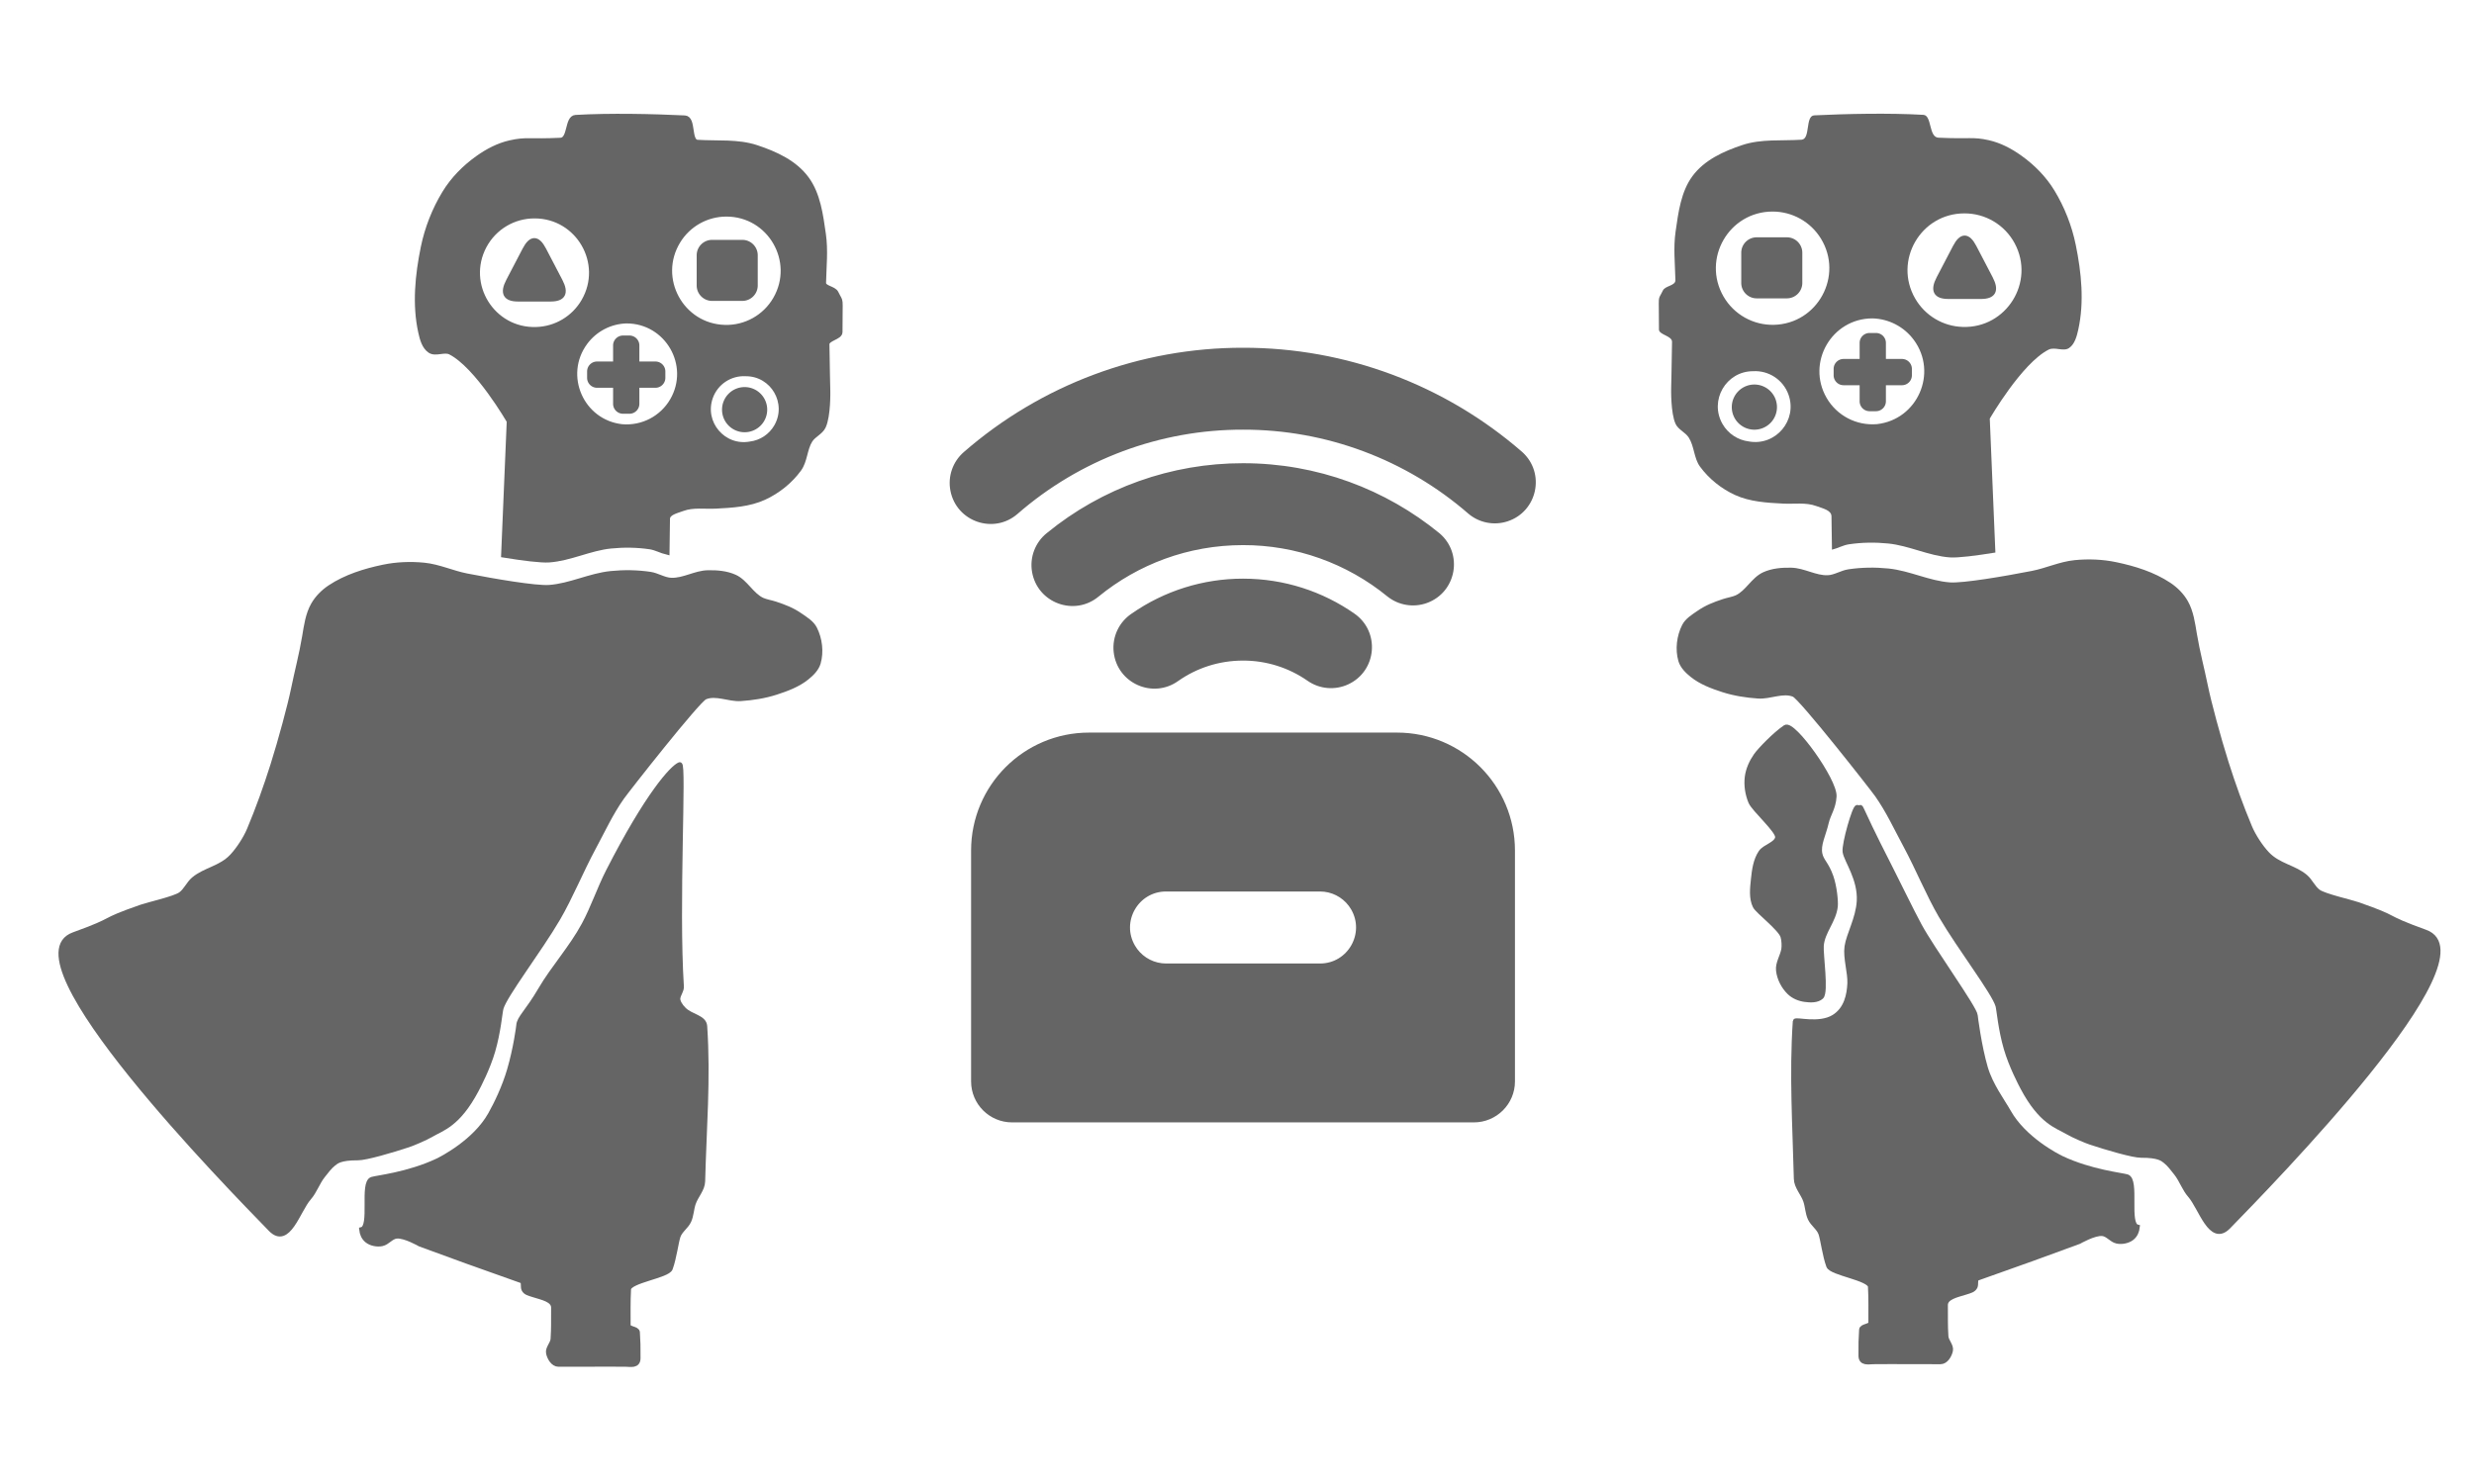 <?xml version="1.0" encoding="utf-8"?>
<!-- SPDX-FileCopyrightText: © 2023 OneEyeFPV oneeyefpv@gmail.com -->
<!-- SPDX-License-Identifier: GPL-3.0-or-later -->
<!-- SPDX-License-Identifier: FS-0.9-or-later -->
<svg viewBox="0 0 500 300" xmlns="http://www.w3.org/2000/svg">
  <defs>
    <style>
      * {
          fill: #656565;
          stroke: #656565;
      }
      @media ( prefers-color-scheme: dark ) {
      * {
          fill: #FFFFFF;
          stroke: #FFFFFF;
        }
      }
    </style>
  </defs>
  <path d="M -350.498 82.3 A 4.065 4.065 0 0 1 -354.563 86.365 A 4.065 4.065 0 0 1 -358.628 82.3 A 4.065 4.065 0 0 1 -354.563 78.235 A 4.065 4.065 0 0 1 -350.498 82.3 Z"  transform="matrix(-1, 0, 0, 1, 0, 0)"/>
  <path d="M -361.131 48.475 H -355.03 A 2.619 2.619 0 0 1 -352.411 51.094 V 57.195 A 2.619 2.619 0 0 1 -355.03 59.814 H -361.131 A 2.619 2.619 0 0 1 -363.75 57.195 V 51.094 A 2.619 2.619 0 0 1 -361.131 48.475 Z"  transform="matrix(-1, 0, 0, 1, 0, 0)"/>
  <path d="M 395.154 58.11 C 396.427 60.549 397.7 60.549 398.973 58.11 L 402.279 51.777 C 403.552 49.338 402.915 48.119 400.369 48.119 L 393.757 48.119 C 391.211 48.119 390.575 49.338 391.848 51.777 L 395.154 58.11 Z" style="transform-origin: 397.063px 54.029px;" transform="matrix(-1, 0, 0, -1, 0, -0)"/>
  <path d="M -93.236 -68.985 H -81.439 A 1.508 1.508 0 0 1 -79.931 -67.477 V -66.184 A 1.508 1.508 0 0 1 -81.439 -64.676 H -93.236 A 1.508 1.508 0 0 1 -94.744 -66.184 V -67.477 A 1.508 1.508 0 0 1 -93.236 -68.985 Z" style="transform-origin: -87.338px -66.831px;" transform="matrix(-0, 1, 1, 0, 465.827, 142.051)"/>
  <path d="M -93.236 -68.985 H -81.439 A 1.508 1.508 0 0 1 -79.931 -67.477 V -66.184 A 1.508 1.508 0 0 1 -81.439 -64.676 H -93.236 A 1.508 1.508 0 0 1 -94.744 -66.184 V -67.477 A 1.508 1.508 0 0 1 -93.236 -68.985 Z" style="transform-origin: -87.337px -66.83px;" transform="matrix(-1, -0, -0, 1, 465.826, 142.051)"/>
  <path style="stroke: rgba(0, 0, 0, 0); transform-origin: 377.974px 67.845px;" d="M 353.81 51.058 C 353.81 51.058 347.364 62.237 341.919 65.009 C 340.691 65.634 338.941 64.558 337.797 65.326 C 336.641 66.103 336.224 67.702 335.924 69.062 C 334.691 74.643 335.29 80.602 336.437 86.201 C 337.226 90.053 338.704 93.822 340.747 97.182 C 342.448 99.979 344.784 102.341 347.448 104.243 C 349.433 105.661 351.634 106.813 353.987 107.343 C 357.291 108.087 357.728 107.549 364.194 107.857 C 366.187 107.952 365.479 112.374 367.226 112.474 C 374.236 112.877 382.812 112.681 389.291 112.371 C 391.141 112.283 390.009 107.562 391.857 107.445 C 395.934 107.186 400.002 107.639 403.803 106.374 C 407.656 105.092 411.521 103.331 413.922 100.056 C 416.225 96.914 416.758 92.726 417.309 88.869 C 417.778 85.584 417.422 82.434 417.345 79.052 C 417.319 77.904 419.402 77.95 419.875 76.964 C 420.999 74.619 420.653 76.843 420.669 69.072 C 420.671 67.998 418.015 67.805 418.028 66.599 C 418.065 63.136 418.204 57.135 418.204 57.135 C 418.204 57.135 418.319 52.179 417.309 49.995 C 416.771 48.831 415.33 48.305 414.641 47.224 C 413.518 45.461 413.612 43.065 412.383 41.374 C 410.595 38.915 408.065 36.893 405.301 35.627 C 402.299 34.253 398.849 34.047 395.552 33.882 C 393.325 33.77 390.973 34.168 388.881 33.394 C 387.52 32.891 385.829 32.555 385.802 31.317 C 385.774 30.066 385.741 27.703 385.706 24.569 C 384.554 24.837 383.463 25.481 382.285 25.656 C 379.664 26.047 376.973 26.084 374.337 25.817 C 370.106 25.389 366.134 23.314 361.892 23.007 C 360.239 22.887 356.552 23.36 352.675 23.99 C 353.365 40.051 353.81 51.058 353.81 51.058 Z M 387.938 87.458 C 383.33 79.943 388.585 70.258 397.397 70.025 C 401.596 69.912 405.52 72.108 407.621 75.746 C 412.028 83.38 406.519 92.923 397.704 92.923 C 393.719 92.925 390.02 90.855 387.938 87.458 Z M 348.773 86.492 C 344.601 78.701 350.428 69.316 359.261 69.599 C 363.248 69.709 366.892 71.881 368.886 75.335 C 373.304 82.987 367.781 92.553 358.945 92.553 C 354.694 92.572 350.78 90.24 348.773 86.492 Z M 369.151 66.96 C 364.26 60.311 368.4 50.861 376.603 49.949 C 380.743 49.593 384.716 51.665 386.793 55.263 C 390.915 62.402 385.763 71.324 377.52 71.324 C 374.206 71.241 371.116 69.63 369.151 66.96 Z M 394.491 55.919 C 392.628 50.73 397.081 45.469 402.507 46.45 C 404.729 46.722 406.695 48.022 407.814 49.961 C 410.557 54.712 407.128 60.65 401.642 60.65 C 398.474 60.831 395.563 58.906 394.491 55.919 Z" transform="matrix(-1, 0, 0, -1, 0, 0)"/>
  <path style="transform-origin: 416.043px 181.27px;" d="M 379.389 160.69 C 378.273 159.11 364.061 141.017 362.565 140.392 C 360.34 139.463 357.745 140.874 355.339 140.713 C 352.925 140.552 350.496 140.173 348.194 139.428 C 346.019 138.724 343.793 137.89 342.011 136.458 C 341.03 135.67 340.031 134.696 339.683 133.487 C 339.043 131.263 339.365 128.649 340.406 126.582 C 340.994 125.415 342.222 124.677 343.296 123.933 C 344.949 122.788 346.48 122.204 348.389 121.571 C 349.137 121.323 350.29 121.134 351.004 120.802 C 353.192 119.786 354.351 117.15 356.544 116.145 C 358.22 115.377 360.16 115.222 362.003 115.262 C 364.517 115.316 366.877 116.878 369.39 116.787 C 370.863 116.734 372.187 115.8 373.645 115.583 C 376.266 115.192 378.957 115.155 381.593 115.422 C 385.824 115.85 389.796 117.925 394.038 118.232 C 396.796 118.432 405.222 116.981 410.738 115.904 C 413.637 115.338 416.39 114.029 419.329 113.736 C 422.075 113.462 424.897 113.573 427.598 114.138 C 431.354 114.923 435.16 116.109 438.357 118.232 C 439.713 119.133 440.927 120.348 441.729 121.765 C 442.823 123.697 443.129 125.997 443.495 128.188 C 444.111 131.876 445.022 135.247 445.743 138.786 C 446.398 142 448.31 149.126 449.918 154.201 C 451.312 158.6 452.87 162.953 454.655 167.208 C 455.4 168.985 456.847 171.217 458.17 172.619 C 460.455 175.041 463.596 175.316 465.896 177.244 C 466.928 178.109 467.449 179.513 468.545 180.295 C 469.767 181.167 475.064 182.356 476.481 182.849 C 485.518 185.992 480.802 185.05 490.186 188.448 C 503.797 193.376 458.812 239.257 450.339 247.976 C 446.826 251.591 444.831 244.141 442.636 241.645 C 441.463 240.311 440.913 238.519 439.806 237.13 C 439.184 236.349 438.42 235.31 437.627 234.704 C 437.084 234.289 436.338 233.529 432.738 233.549 C 431.079 233.558 425.906 232.034 422.552 230.931 C 421.648 230.634 419.085 229.558 417.829 228.817 C 415.704 227.564 412.515 226.844 408.816 219.894 C 408.35 219.018 406.482 215.451 405.466 211.969 C 404.314 208.022 404.02 204.127 403.794 203.315 C 403.053 200.657 396.077 191.616 392.277 185.11 C 389.779 180.834 387.647 175.559 385.124 170.878 C 383.275 167.447 381.638 163.873 379.389 160.69 Z"/>
  <path style="transform-origin: 397.229px 219.277px;" d="M 395.253 233.265 C 395.33 234.704 404.012 246.733 406.535 251.414 C 408.384 254.845 410.582 259.456 412.355 262.927 C 420.306 278.487 417.593 274.722 419.078 275.325 C 419.588 275.532 421.779 267.907 421.564 266.363 C 421.325 264.64 418.446 260.906 418.705 256.378 C 418.906 252.878 420.831 249.597 421.177 247.183 C 421.5 244.929 420.501 241.965 420.605 239.738 C 420.71 237.498 421.242 234.539 423.831 232.941 C 426.81 231.102 431.597 232.562 431.629 232.1 C 432.358 221.399 431.676 210.697 431.419 200.251 C 431.379 198.636 430.038 197.322 429.52 195.792 C 429.128 194.635 429.124 193.35 428.612 192.241 C 428.088 191.105 426.861 190.354 426.449 189.173 C 426.043 188.009 425.64 184.709 424.867 182.631 C 424.32 181.16 416.534 180.198 416.44 178.445 C 416.296 175.763 416.371 173.794 416.355 171.145 C 416.35 170.373 418.175 170.51 418.229 169.74 C 418.351 167.998 418.373 166.714 418.358 164.491 C 418.347 162.873 416.799 163.264 415.856 163.273 C 410.982 163.322 407.14 163.246 402.268 163.271 C 401.219 163.276 400.476 164.539 400.267 165.52 C 400.057 166.505 401.119 167.395 401.18 168.399 C 401.331 170.881 401.256 171.384 401.286 174.719 C 401.301 176.337 398.956 176.772 397.247 177.317 C 396.236 177.64 395.613 177.763 395.281 178.441 C 395.063 178.887 395.334 179.985 394.866 180.151 C 387.857 182.631 383.694 184.129 383.694 184.129 L 374.285 187.57 C 374.285 187.57 371.232 189.333 369.58 189.185 C 368.432 189.082 367.726 187.887 366.598 187.65 C 365.632 187.447 364.382 187.689 363.611 188.306 C 362.884 188.888 362.588 189.715 362.502 190.5 C 364.706 191.042 362.51 199.974 364.583 200.656 C 365.487 200.953 371.993 201.627 377.813 204.391 C 378.825 204.872 385.43 208.284 388.512 213.751 C 389.736 215.922 392.172 219.159 393.204 222.677 C 394.486 227.05 395.241 233.045 395.253 233.265 Z" transform="matrix(-1, 0, 0, -1, 0, 0)"/>
  <path style="transform-origin: 411.045px 184.312px;" d="M 368.07 201.514 C 367.246 202.261 365.879 202.196 364.777 202.048 C 363.646 201.896 362.484 201.418 361.663 200.625 C 360.47 199.473 359.619 197.824 359.438 196.175 C 359.278 194.716 360.255 193.35 360.506 191.904 C 360.609 191.314 360.578 190.055 360.328 189.285 C 359.788 187.626 355.227 184.213 354.722 183.174 C 353.929 181.544 354.179 179.55 354.366 177.746 C 354.559 175.878 354.826 173.873 355.879 172.318 C 356.674 171.144 359.056 170.701 359.26 169.298 C 359.455 167.954 354.468 163.632 353.832 162.085 C 353.194 160.533 352.915 158.767 353.121 157.102 C 353.313 155.544 354.001 154.029 354.9 152.742 C 355.681 151.623 358.735 148.454 360.83 147.042 C 362.385 145.993 370.87 157.809 370.674 161.004 C 370.53 163.362 369.499 164.544 369.108 166.245 C 368.529 168.768 367.4 170.71 367.813 172.657 C 368.122 174.114 369.11 174.612 370.024 177.186 C 370.752 179.235 371.026 182.235 370.925 183.198 C 370.618 186.137 368.319 188.3 368.089 191.166 C 367.947 192.943 369.098 200.582 368.07 201.514 Z"/>
  <path d="M 154.554 82.816 A 4.065 4.065 0 0 1 150.489 86.881 A 4.065 4.065 0 0 1 146.424 82.816 A 4.065 4.065 0 0 1 150.489 78.751 A 4.065 4.065 0 0 1 154.554 82.816 Z" />
  <path d="M 143.921 48.991 H 150.022 A 2.619 2.619 0 0 1 152.641 51.61 V 57.711 A 2.619 2.619 0 0 1 150.022 60.33 H 143.921 A 2.619 2.619 0 0 1 141.302 57.711 V 51.61 A 2.619 2.619 0 0 1 143.921 48.991 Z" />
  <path d="M 106.079 50.464 C 107.352 48.025 108.625 48.025 109.898 50.464 L 113.204 56.797 C 114.477 59.235 113.84 60.455 111.294 60.455 L 104.682 60.455 C 102.136 60.455 101.5 59.235 102.773 56.797 L 106.079 50.464 Z" style="transform-origin: 107.988px 54.545px;"/>
  <path d="M 96.252 68.985 H 108.049 A 1.508 1.508 0 0 1 109.557 70.493 V 71.786 A 1.508 1.508 0 0 1 108.049 73.294 H 96.252 A 1.508 1.508 0 0 1 94.744 71.786 V 70.493 A 1.508 1.508 0 0 1 96.252 68.985 Z" style="transform-origin: 102.151px 71.139px;" transform="matrix(0, 1, -1, 0, 24.412, 4.597)"/>
  <path d="M 96.252 68.985 H 108.049 A 1.508 1.508 0 0 1 109.557 70.493 V 71.786 A 1.508 1.508 0 0 1 108.049 73.294 H 96.252 A 1.508 1.508 0 0 1 94.744 71.786 V 70.493 A 1.508 1.508 0 0 1 96.252 68.985 Z" style="transform-origin: 102.151px 71.14px;" transform="matrix(1, -0, 0, 1, 24.412, 4.597)"/>
  <path style="transform-origin: 127.077px 68.361px;" d="M 102.913 85.148 C 102.913 85.148 96.467 73.969 91.022 71.197 C 89.794 70.572 88.044 71.648 86.9 70.88 C 85.744 70.103 85.327 68.504 85.027 67.144 C 83.794 61.563 84.393 55.604 85.54 50.005 C 86.329 46.153 87.807 42.384 89.85 39.024 C 91.551 36.227 93.887 33.865 96.551 31.963 C 98.536 30.545 100.737 29.393 103.09 28.863 C 106.394 28.119 106.831 28.657 113.297 28.349 C 115.29 28.254 114.582 23.832 116.329 23.732 C 123.339 23.329 131.915 23.525 138.394 23.835 C 140.244 23.923 139.112 28.644 140.96 28.761 C 145.037 29.02 149.105 28.567 152.906 29.832 C 156.759 31.114 160.624 32.875 163.025 36.15 C 165.328 39.292 165.861 43.48 166.412 47.337 C 166.881 50.622 166.525 53.772 166.448 57.154 C 166.422 58.302 168.505 58.256 168.978 59.242 C 170.102 61.587 169.756 59.363 169.772 67.134 C 169.774 68.208 167.118 68.401 167.131 69.607 C 167.168 73.07 167.307 79.071 167.307 79.071 C 167.307 79.071 167.422 84.027 166.412 86.211 C 165.874 87.375 164.433 87.901 163.744 88.982 C 162.621 90.745 162.715 93.141 161.486 94.832 C 159.698 97.291 157.168 99.313 154.404 100.579 C 151.402 101.953 147.952 102.159 144.655 102.324 C 142.428 102.436 140.076 102.038 137.984 102.812 C 136.623 103.315 134.932 103.651 134.905 104.889 C 134.877 106.14 134.844 108.503 134.809 111.637 C 133.657 111.369 132.566 110.725 131.388 110.55 C 128.767 110.159 126.076 110.122 123.44 110.389 C 119.209 110.817 115.237 112.892 110.995 113.199 C 109.342 113.319 105.655 112.846 101.778 112.216 C 102.468 96.155 102.913 85.148 102.913 85.148 Z M 137.041 48.748 C 132.433 56.263 137.688 65.948 146.5 66.181 C 150.699 66.294 154.623 64.098 156.724 60.46 C 161.131 52.826 155.622 43.283 146.807 43.283 C 142.822 43.281 139.123 45.351 137.041 48.748 Z M 97.876 49.714 C 93.704 57.505 99.531 66.89 108.364 66.607 C 112.351 66.497 115.995 64.325 117.989 60.871 C 122.407 53.219 116.884 43.653 108.048 43.653 C 103.797 43.634 99.883 45.966 97.876 49.714 Z M 118.254 69.246 C 113.363 75.895 117.503 85.345 125.706 86.257 C 129.846 86.613 133.819 84.541 135.896 80.943 C 140.018 73.804 134.866 64.882 126.623 64.882 C 123.309 64.965 120.219 66.576 118.254 69.246 Z M 143.594 80.287 C 141.731 85.476 146.184 90.737 151.61 89.756 C 153.832 89.484 155.798 88.184 156.917 86.245 C 159.66 81.494 156.231 75.556 150.745 75.556 C 147.577 75.375 144.666 77.3 143.594 80.287 Z"/>
  <path style="transform-origin: 89.009px 181.786px;" d="M 52.355 202.365 C 51.239 203.945 37.027 222.038 35.531 222.663 C 33.306 223.592 30.711 222.181 28.305 222.342 C 25.891 222.503 23.462 222.882 21.16 223.627 C 18.985 224.331 16.759 225.165 14.977 226.597 C 13.996 227.385 12.997 228.359 12.649 229.568 C 12.009 231.792 12.331 234.406 13.372 236.473 C 13.96 237.64 15.188 238.378 16.262 239.122 C 17.915 240.267 19.446 240.851 21.355 241.484 C 22.103 241.732 23.256 241.921 23.97 242.253 C 26.158 243.269 27.317 245.905 29.51 246.91 C 31.186 247.678 33.126 247.833 34.969 247.793 C 37.483 247.739 39.843 246.177 42.356 246.268 C 43.829 246.321 45.153 247.255 46.611 247.472 C 49.232 247.863 51.923 247.9 54.559 247.633 C 58.79 247.205 62.762 245.13 67.004 244.823 C 69.762 244.623 78.188 246.074 83.704 247.151 C 86.603 247.717 89.356 249.026 92.295 249.319 C 95.041 249.593 97.863 249.482 100.564 248.917 C 104.32 248.132 108.126 246.946 111.323 244.823 C 112.679 243.922 113.893 242.707 114.695 241.29 C 115.789 239.358 116.095 237.058 116.461 234.867 C 117.077 231.179 117.988 227.808 118.709 224.269 C 119.364 221.055 121.276 213.929 122.884 208.854 C 124.278 204.455 125.836 200.102 127.621 195.847 C 128.366 194.07 129.813 191.838 131.136 190.436 C 133.421 188.014 136.562 187.739 138.862 185.811 C 139.894 184.946 140.415 183.542 141.511 182.76 C 142.733 181.888 148.03 180.699 149.447 180.206 C 158.484 177.063 153.768 178.005 163.152 174.607 C 176.763 169.679 131.778 123.798 123.305 115.079 C 119.792 111.464 117.797 118.914 115.602 121.41 C 114.429 122.744 113.879 124.536 112.772 125.925 C 112.15 126.706 111.386 127.745 110.593 128.351 C 110.05 128.766 109.304 129.526 105.704 129.506 C 104.045 129.497 98.872 131.021 95.518 132.124 C 94.614 132.421 92.051 133.497 90.795 134.238 C 88.67 135.491 85.481 136.211 81.782 143.161 C 81.316 144.037 79.448 147.604 78.432 151.086 C 77.28 155.033 76.986 158.928 76.76 159.74 C 76.019 162.398 69.043 171.439 65.243 177.945 C 62.745 182.221 60.613 187.496 58.09 192.177 C 56.241 195.608 54.604 199.182 52.355 202.365 Z" transform="matrix(-1, 0, 0, -1, 0, 0)"/>
  <path style="transform-origin: 107.902px 215.212px;" d="M 104.841 207.269 C 104.918 205.83 106.638 204.527 109.267 200.026 C 111.765 195.75 115.521 191.605 118.044 186.924 C 119.893 183.493 121.176 179.614 122.949 176.143 C 130.9 160.583 135.879 155.185 137.364 154.582 C 138.276 154.212 136.651 182.804 137.714 199.428 C 137.766 200.249 137.095 200.972 136.995 201.789 C 136.916 202.435 137.458 203.364 138.232 204.117 C 139.694 205.541 142.305 205.661 142.426 207.441 C 143.155 218.142 142.27 228.373 142.013 238.819 C 141.973 240.434 140.632 241.748 140.114 243.278 C 139.722 244.435 139.718 245.72 139.206 246.829 C 138.682 247.965 137.455 248.716 137.043 249.897 C 136.637 251.061 136.234 254.361 135.461 256.439 C 134.914 257.91 127.128 258.872 127.034 260.625 C 126.89 263.307 126.965 265.276 126.949 267.925 C 126.944 268.697 128.769 268.56 128.823 269.33 C 128.945 271.072 128.967 272.356 128.952 274.579 C 128.941 276.197 127.393 275.806 126.45 275.797 C 121.576 275.748 117.734 275.824 112.862 275.799 C 111.813 275.794 111.07 274.531 110.861 273.55 C 110.651 272.565 111.713 271.675 111.774 270.671 C 111.925 268.189 111.85 267.686 111.88 264.351 C 111.895 262.733 109.55 262.298 107.841 261.753 C 106.83 261.43 106.207 261.307 105.875 260.629 C 105.657 260.183 105.928 259.085 105.46 258.919 C 98.451 256.439 94.288 254.941 94.288 254.941 L 84.879 251.5 C 84.879 251.5 81.826 249.737 80.174 249.885 C 79.026 249.988 78.32 251.183 77.192 251.42 C 76.226 251.623 74.976 251.381 74.205 250.764 C 73.478 250.182 73.182 249.355 73.096 248.57 C 75.3 248.028 73.104 239.096 75.177 238.414 C 76.081 238.117 82.587 237.443 88.407 234.679 C 89.419 234.198 96.024 230.786 99.106 225.319 C 100.33 223.148 101.943 219.82 102.975 216.302 C 104.257 211.929 104.829 207.489 104.841 207.269 Z"/>
  <path fill="#656565" d="M 282.339 148.597 C 295.224 148.597 305.676 159.046 305.676 171.938 L 305.676 218.616 C 305.676 222.908 302.178 226.397 297.872 226.397 L 204.542 226.397 C 200.242 226.397 196.76 222.911 196.76 218.616 L 196.76 171.938 C 196.76 159.046 207.212 148.597 220.098 148.597 L 282.339 148.597 Z M 266.78 179.72 L 235.657 179.72 C 229.669 179.727 225.934 186.208 228.936 191.394 C 230.161 193.515 232.317 194.933 234.75 195.223 L 235.657 195.279 L 266.78 195.279 C 272.767 195.272 276.505 188.781 273.504 183.597 C 272.274 181.479 270.123 180.062 267.686 179.773 L 266.78 179.72 Z M 251.219 117.478 C 259.464 117.478 267.14 120.05 273.444 124.452 C 278.356 127.874 277.72 135.336 272.297 137.878 C 269.781 139.056 266.824 138.807 264.545 137.213 C 260.637 134.489 255.985 133.03 251.219 133.042 C 246.247 133.042 241.663 134.577 237.89 137.213 C 233.05 140.744 226.209 137.705 225.573 131.752 C 225.264 128.871 226.585 126.06 228.988 124.459 C 235.51 119.908 243.273 117.471 251.219 117.478 Z M 251.219 94.141 C 266.144 94.141 279.857 99.399 290.582 108.17 C 295.16 112.024 293.839 119.393 288.209 121.431 C 285.675 122.341 282.846 121.882 280.736 120.209 C 272.413 113.394 261.976 109.678 251.219 109.697 C 240.016 109.697 229.763 113.634 221.718 120.205 C 217.119 124.034 210.089 121.446 209.074 115.545 C 208.592 112.758 209.668 109.919 211.876 108.155 C 222.975 99.072 236.878 94.122 251.219 94.141 Z M 251.219 70.8 C 271.827 70.77 291.749 78.209 307.301 91.734 C 311.761 95.739 310.208 103.062 304.514 104.92 C 301.96 105.751 299.161 105.209 297.109 103.483 C 284.381 92.415 268.081 86.33 251.219 86.359 C 234.344 86.326 218.036 92.426 205.316 103.513 C 200.799 107.44 193.718 105.003 192.575 99.12 C 192.044 96.394 193.01 93.588 195.113 91.768 C 210.661 78.225 230.599 70.774 251.219 70.8 Z" style="transform-origin: 251.159px 148.598px;"/>
</svg>